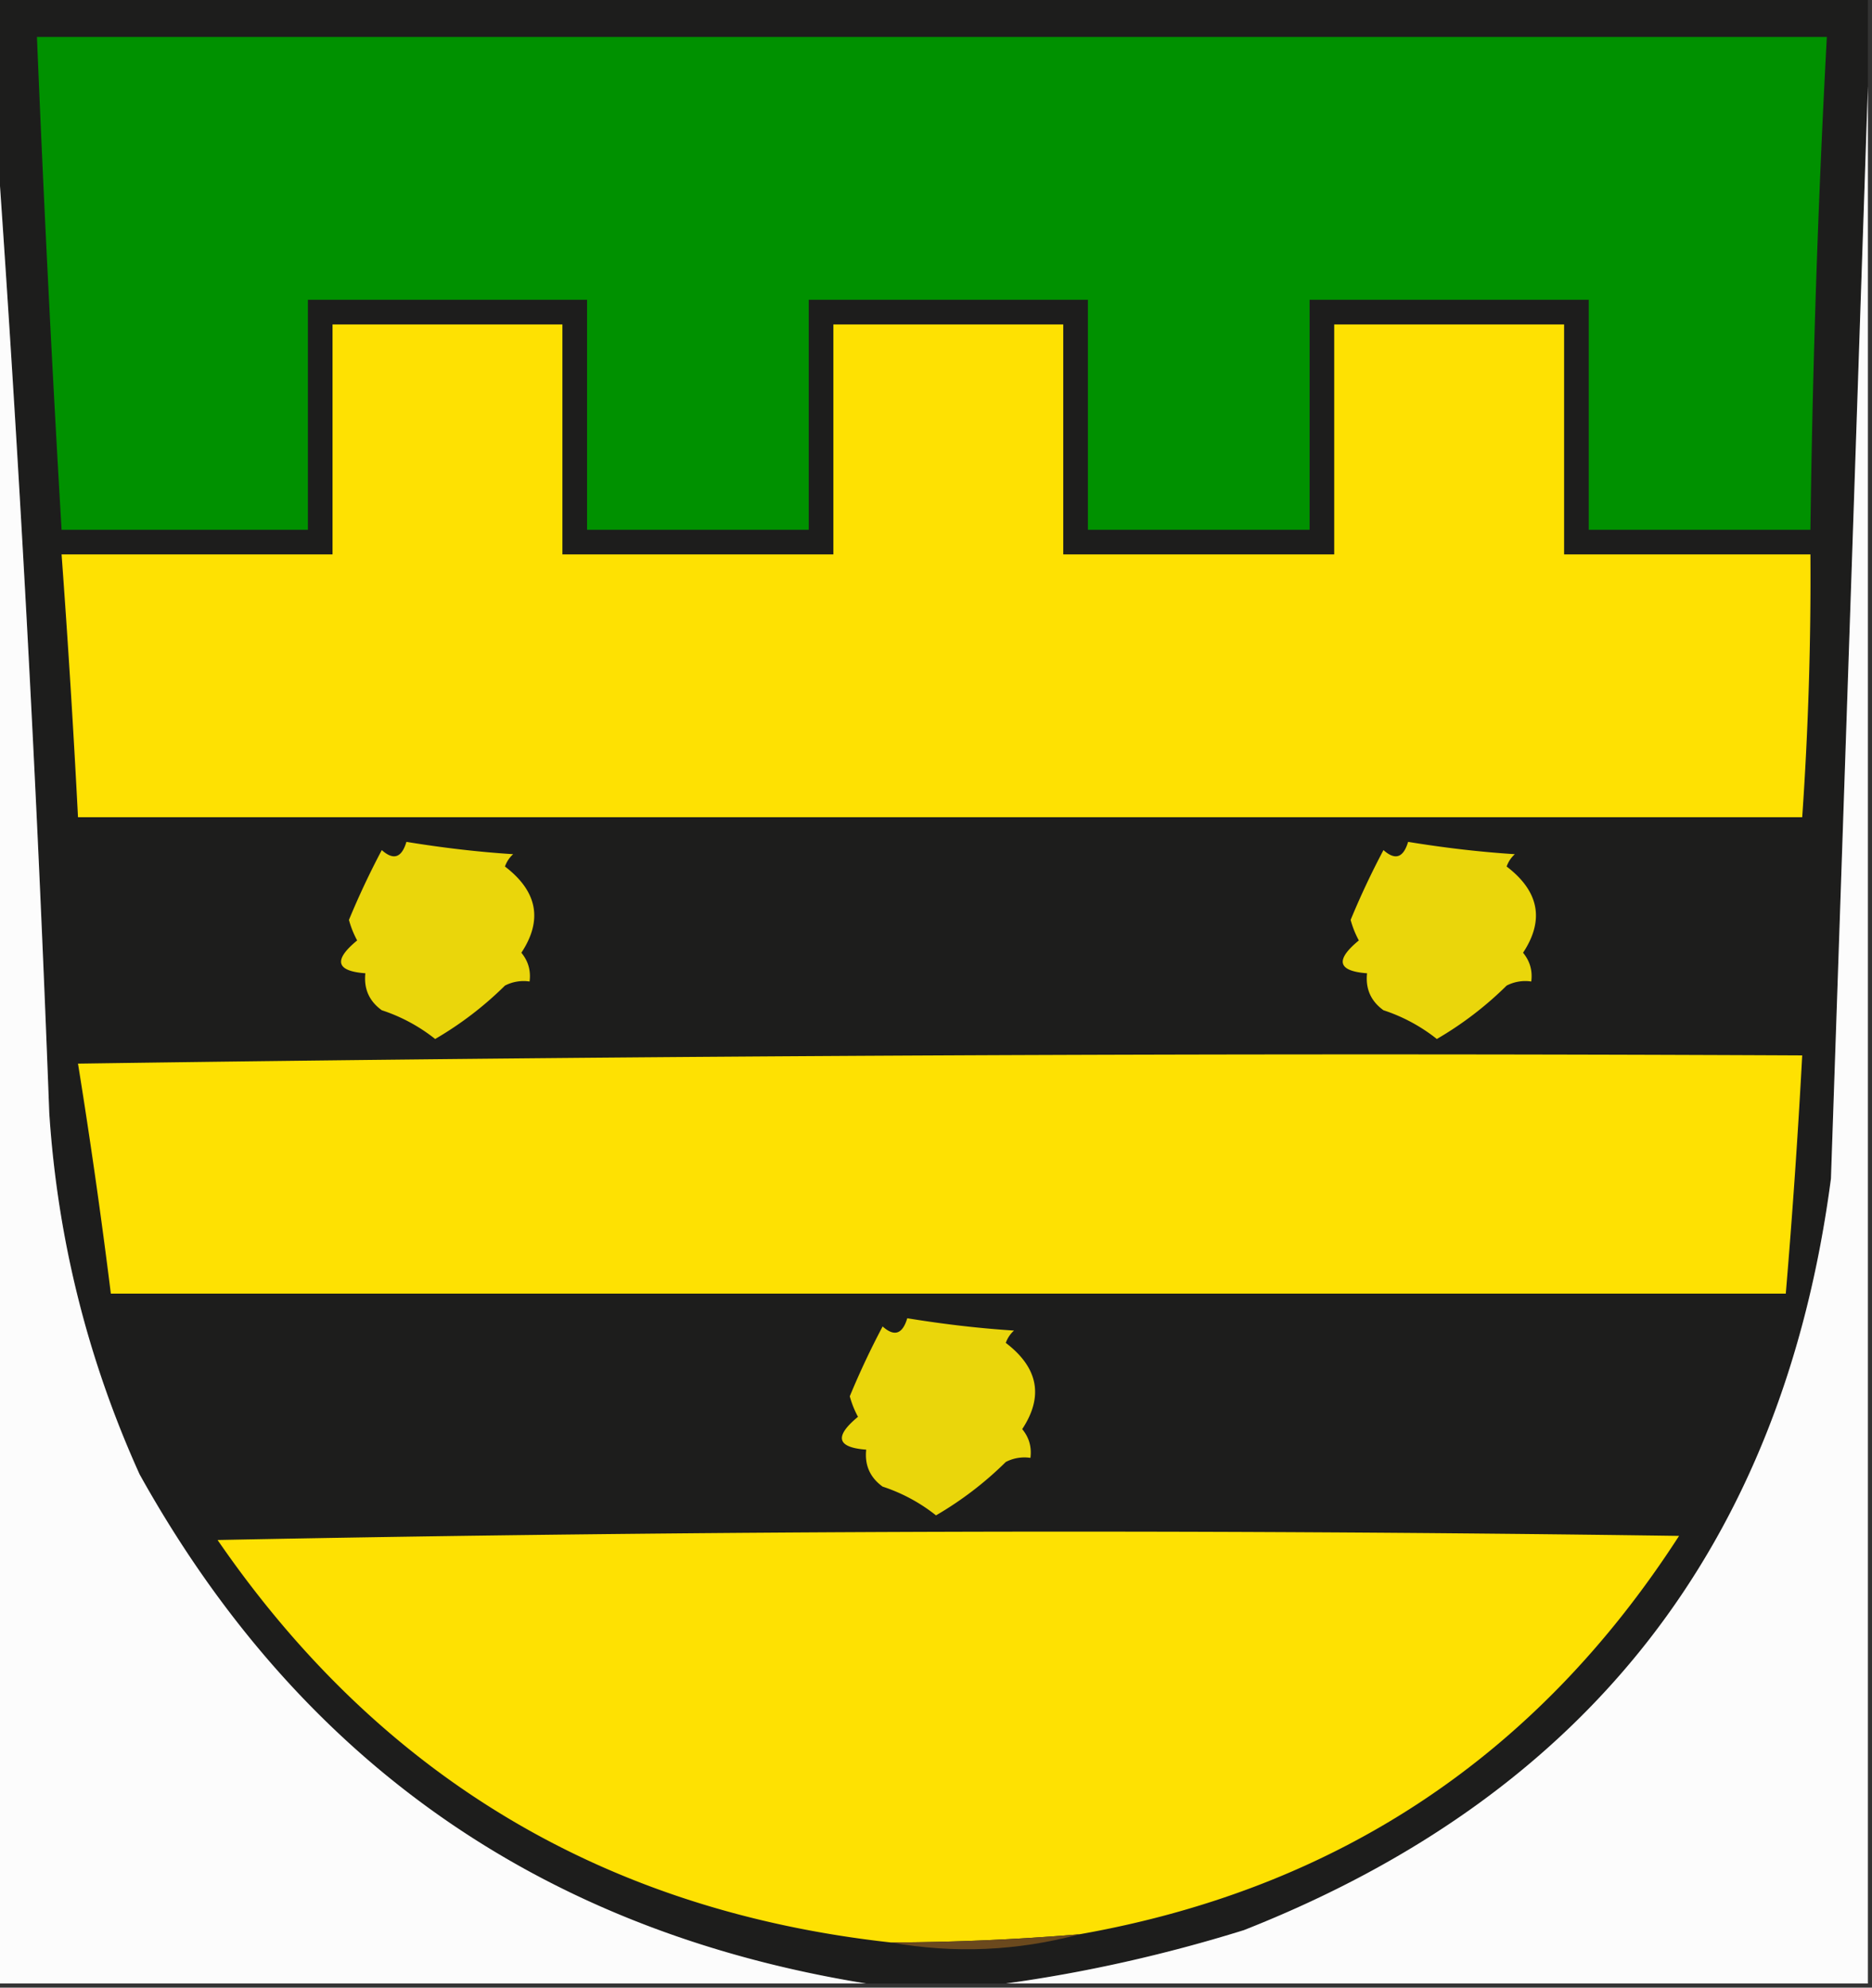 <svg xmlns="http://www.w3.org/2000/svg" width="228" height="242" style="shape-rendering:geometricPrecision;text-rendering:geometricPrecision;image-rendering:optimizeQuality;fill-rule:evenodd;clip-rule:evenodd"><rect width="100%" height="100%" fill="#333333" stroke="none"/><path style="opacity:1" fill="#1d1d1c" d="M-.5-.5h228v11a190175.21 190175.21 0 0 1-4.5 133c-5.856 44.525-29.689 75.025-71.5 91.5-9.633 2.995-19.3 5.162-29 6.5h-17c-39.561-6.408-69.061-27.074-88.5-62-6.326-13.983-9.993-28.65-11-44a3591.764 3591.764 0 0 0-6.5-120v-16z"/><path style="opacity:1" fill="#009100" d="M4.5 4.5h218a1470.418 1470.418 0 0 0-2 60h-27v-28h-34v28h-27v-28h-34v28h-27v-28h-34v28h-30a3389.213 3389.213 0 0 1-3-60z"/><path style="opacity:1" fill="#fcfcfc" d="M227.5 10.5v231h-105c9.7-1.338 19.367-3.505 29-6.5 41.811-16.475 65.644-46.975 71.5-91.5 1.521-44.495 3.021-88.828 4.5-133zM-.5 15.5a3591.764 3591.764 0 0 1 6.5 120c1.007 15.35 4.674 30.017 11 44 19.439 34.926 48.939 55.592 88.5 62H-.5v-226z"/><path style="opacity:1" fill="#fee102" d="M40.5 39.5h28v28h33v-28h28v28h33v-28h28v28h30a421.637 421.637 0 0 1-1 32H9.5a1458.601 1458.601 0 0 0-2-32h33v-28z"/><path style="opacity:1" fill="#ead60b" d="M49.5 102.5c4.502.735 8.835 1.235 13 1.5-.457.414-.79.914-1 1.5 3.959 3.021 4.625 6.521 2 10.5.837 1.011 1.17 2.178 1 3.5a4.934 4.934 0 0 0-3 .5 42.319 42.319 0 0 1-8.5 6.5 20.888 20.888 0 0 0-6.5-3.5c-1.537-1.11-2.203-2.61-2-4.5-3.58-.266-3.913-1.599-1-4a11.47 11.47 0 0 1-1-2.5 98.81 98.81 0 0 1 4-8.5c1.422 1.277 2.422.943 3-1zM171.5 102.5c4.502.735 8.835 1.235 13 1.5a3.647 3.647 0 0 0-1 1.5c3.959 3.021 4.625 6.521 2 10.5.837 1.011 1.17 2.178 1 3.5a4.934 4.934 0 0 0-3 .5 42.319 42.319 0 0 1-8.5 6.5 20.889 20.889 0 0 0-6.5-3.5c-1.537-1.11-2.203-2.61-2-4.5-3.579-.266-3.913-1.599-1-4a11.456 11.456 0 0 1-1-2.5 98.75 98.75 0 0 1 4-8.5c1.422 1.277 2.422.943 3-1z"/><path style="opacity:1" fill="#fee102" d="M9.5 129.5c69.831-.999 139.831-1.333 210-1a955.673 955.673 0 0 1-2 29h-204a784.328 784.328 0 0 0-4-28z"/><path style="opacity:1" fill="#ead60b" d="M110.5 160.5c4.502.735 8.835 1.235 13 1.5a3.647 3.647 0 0 0-1 1.5c3.959 3.021 4.625 6.521 2 10.5.837 1.011 1.17 2.178 1 3.5a4.934 4.934 0 0 0-3 .5 42.319 42.319 0 0 1-8.5 6.5 20.889 20.889 0 0 0-6.5-3.5c-1.537-1.11-2.203-2.61-2-4.5-3.579-.266-3.913-1.599-1-4a11.456 11.456 0 0 1-1-2.5 98.75 98.75 0 0 1 4-8.5c1.422 1.277 2.422.943 3-1z"/><path style="opacity:1" fill="#fee102" d="M131.5 235.5c-7.65.643-15.317.977-23 1-34.832-3.84-62.165-20.174-82-49a5281.063 5281.063 0 0 1 178-.5c-17.289 26.792-41.622 42.959-73 48.5z"/><path style="opacity:1" fill="#6b491d" d="M131.5 235.5c-7.611 2.039-15.277 2.372-23 1 7.683-.023 15.35-.357 23-1z"/></svg>